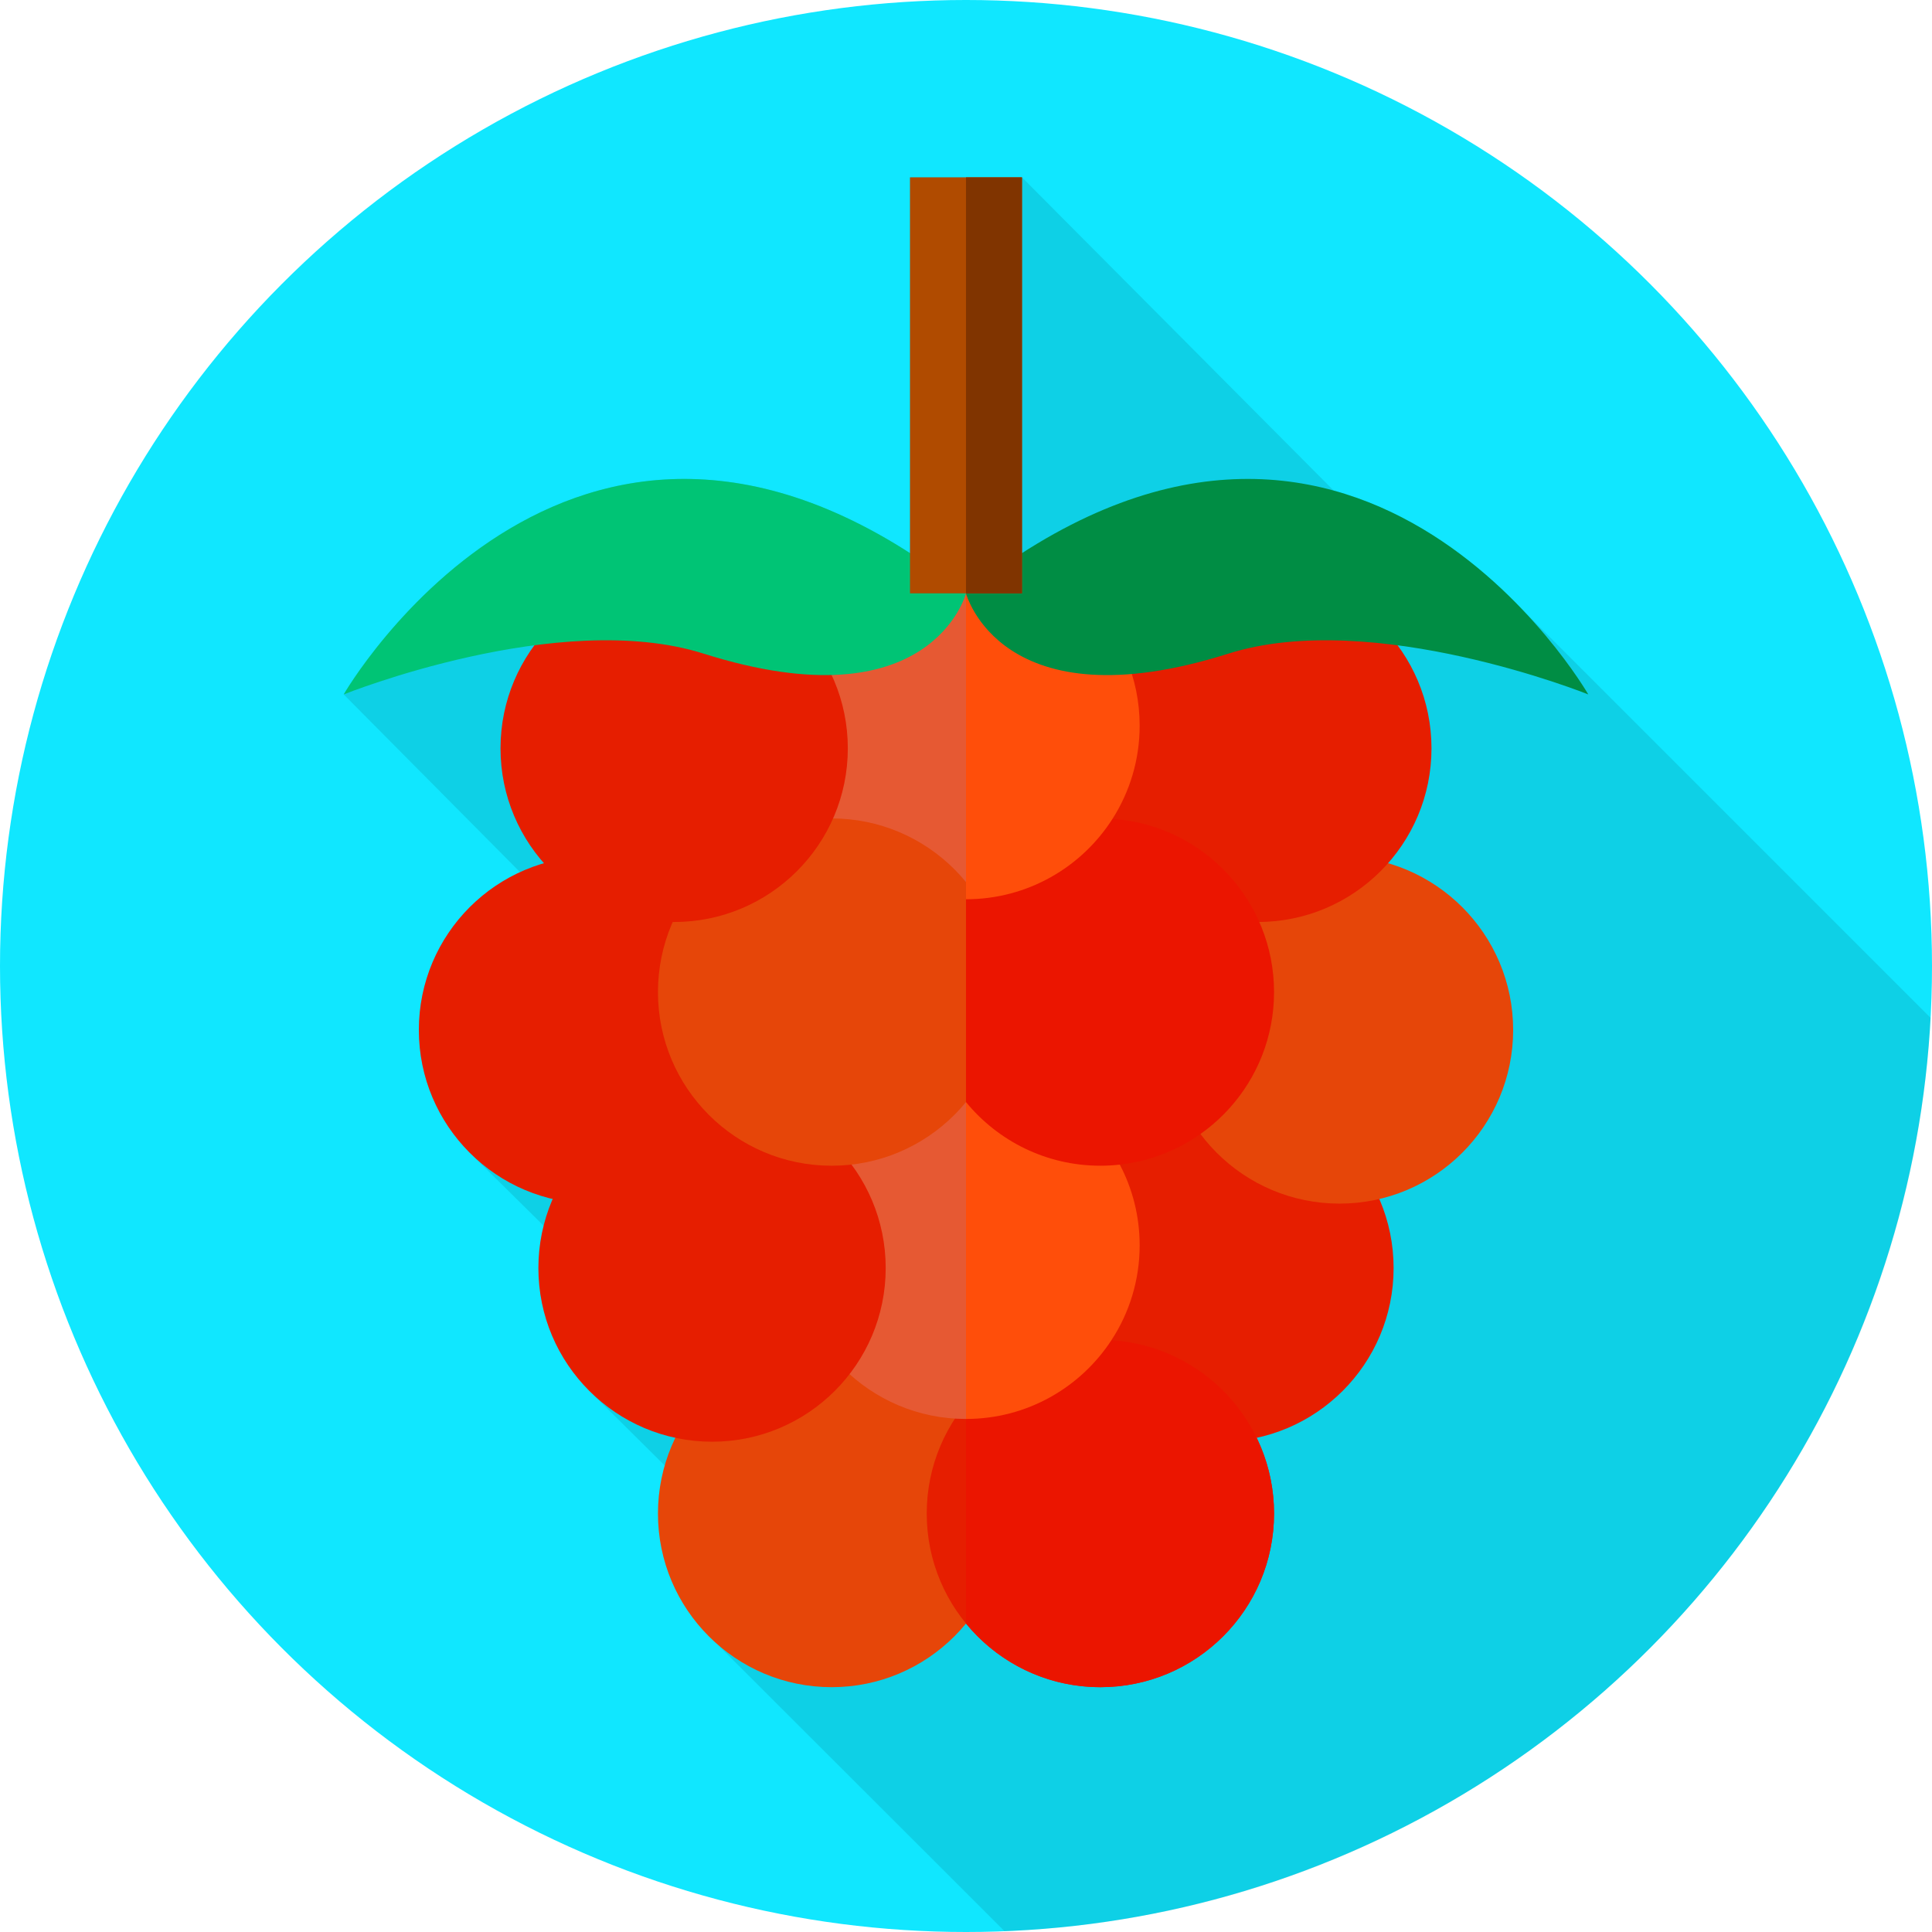 <?xml version="1.0" encoding="UTF-8"?>
<svg height="512px" version="1.1" viewBox="0 0 512 512" width="512px" xmlns="http://www.w3.org/2000/svg"
     xmlns:xlink="http://www.w3.org/1999/xlink">
    <!-- Generator: Sketch 60 (88103) - https://sketch.com -->
    <desc>Created with Sketch.</desc>
    <g fill="none" fill-rule="evenodd" id="Page-1" stroke="none" stroke-width="1">
        <g fill-rule="nonzero" id="004-raspberry">
            <circle cx="256" cy="256" fill="#10E7FF" id="Oval" r="256"></circle>
            <circle cx="220.39" cy="401.1" fill="#FF4E0A" id="Oval" r="46.02"></circle>
            <circle cx="291.61" cy="401.1" fill="#FF2100" id="Oval" r="46.02"></circle>
            <circle cx="256" cy="330.02" fill="#FF6339" id="Oval" r="46.02"></circle>
            <circle cx="157.02" cy="272.95" fill="#FF2100" id="Oval" r="46.02"></circle>
            <circle cx="291.61" cy="262.91" fill="#FF2100" id="Oval" r="46.02"></circle>
            <circle cx="256" cy="192.29" fill="#FF6339" id="Oval" r="46.02"></circle>
            <g fill="#FF2100" id="Group" transform="translate(142, 290)">
                <circle cx="46.7" cy="46.05" id="Oval" r="46.02"></circle>
                <circle cx="181.3" cy="46.05" id="Oval" r="46.02"></circle>
            </g>
            <g fill="#FF4E0A" id="Group" transform="translate(174, 216)">
                <circle cx="46.39" cy="46.91" id="Oval" r="46.02"></circle>
                <circle cx="180.98" cy="56.95" id="Oval" r="46.02"></circle>
            </g>
            <g fill="#FF2100" id="Group" transform="translate(132, 152)">
                <circle cx="46.66" cy="46.32" id="Oval" r="46.02"></circle>
                <circle cx="201.34" cy="46.32" id="Oval" r="46.02"></circle>
            </g>
            <path
                d="M511.63,269.75 L403.795,161.914 C392.323,149.787 375.312,136.028 353.451,130.015 L270.838,47 L241.162,47 L241.162,146.584 C147.385,86.259 91.087,184.03 91.087,184.03 L137.82,231.129 C121.991,238.404 110.997,254.389 110.997,272.951 C110.997,285.453 115.988,296.783 124.082,305.072 L144.073,324.84 C143.173,328.427 142.683,332.177 142.683,336.044 C142.683,348.849 147.919,360.423 156.361,368.762 L176.158,388.376 C174.997,392.417 174.369,396.682 174.369,401.096 C174.369,414.806 180.369,427.109 189.882,435.54 L266.207,511.779 C398.288,506.598 504.664,401.365 511.63,269.75 Z"
                fill="#000000" fill-opacity="0.1" id="Path"></path>
            <path
                d="M337.636,401.1 C337.636,426.514 317.03,447.12 291.616,447.12 C277.262,447.12 264.444,440.544 256,430.251 L256,371.948 C264.444,361.655 277.262,355.079 291.616,355.079 C292.596,355.079 293.576,355.109 294.535,355.17 C318.586,356.676 337.636,376.666 337.636,401.1 Z"
                fill="#EB1500" id="Path"></path>
            <path
                d="M302.02,330.019 C302.02,339.302 299.273,347.948 294.535,355.17 C286.323,367.736 272.131,376.039 256,376.039 L256,283.999 C273.697,283.999 289.06,293.989 296.757,308.635 C300.121,315.019 302.02,322.302 302.02,330.019 Z"
                fill="#FF4E0A" id="Path"></path>
            <path
                d="M337.636,262.908 C337.636,286.585 319.757,306.09 296.757,308.635 C295.07,308.827 293.353,308.928 291.616,308.928 C277.262,308.928 264.444,302.362 256,292.059 L256,233.756 C264.444,223.453 277.262,216.887 291.616,216.887 C292.697,216.887 293.767,216.927 294.828,216.998 C318.747,218.646 337.636,238.575 337.636,262.908 Z"
                fill="#EB1500" id="Path"></path>
            <path
                d="M302.02,192.293 C302.02,201.384 299.384,209.859 294.828,217 C286.666,229.808 272.323,238.313 256,238.313 L256,146.273 C281.414,146.273 302.02,166.878 302.02,192.293 Z"
                fill="#FF4E0A" id="Path"></path>
            <path
                d="M256,157.235 C256,157.235 265.159,192.313 325.546,173.216 C363.889,161.09 420.913,184.031 420.913,184.031 C420.913,184.031 358.646,75.883 256,157.235 Z"
                fill="#008D44" id="Path"></path>
            <path
                d="M256,157.235 C256,157.235 246.841,192.313 186.454,173.216 C148.111,161.09 91.087,184.031 91.087,184.031 C91.087,184.031 153.354,75.883 256,157.235 Z"
                fill="#00C475" id="Path"></path>
            <rect fill="#B04B00" height="110.24" id="Rectangle" width="29.676" x="241.16" y="47"></rect>
            <rect fill="#803400" height="110.24" id="Rectangle" width="14.837" x="256" y="47"></rect>
        </g>
    </g>
    <title>004-raspberry</title>
</svg>
